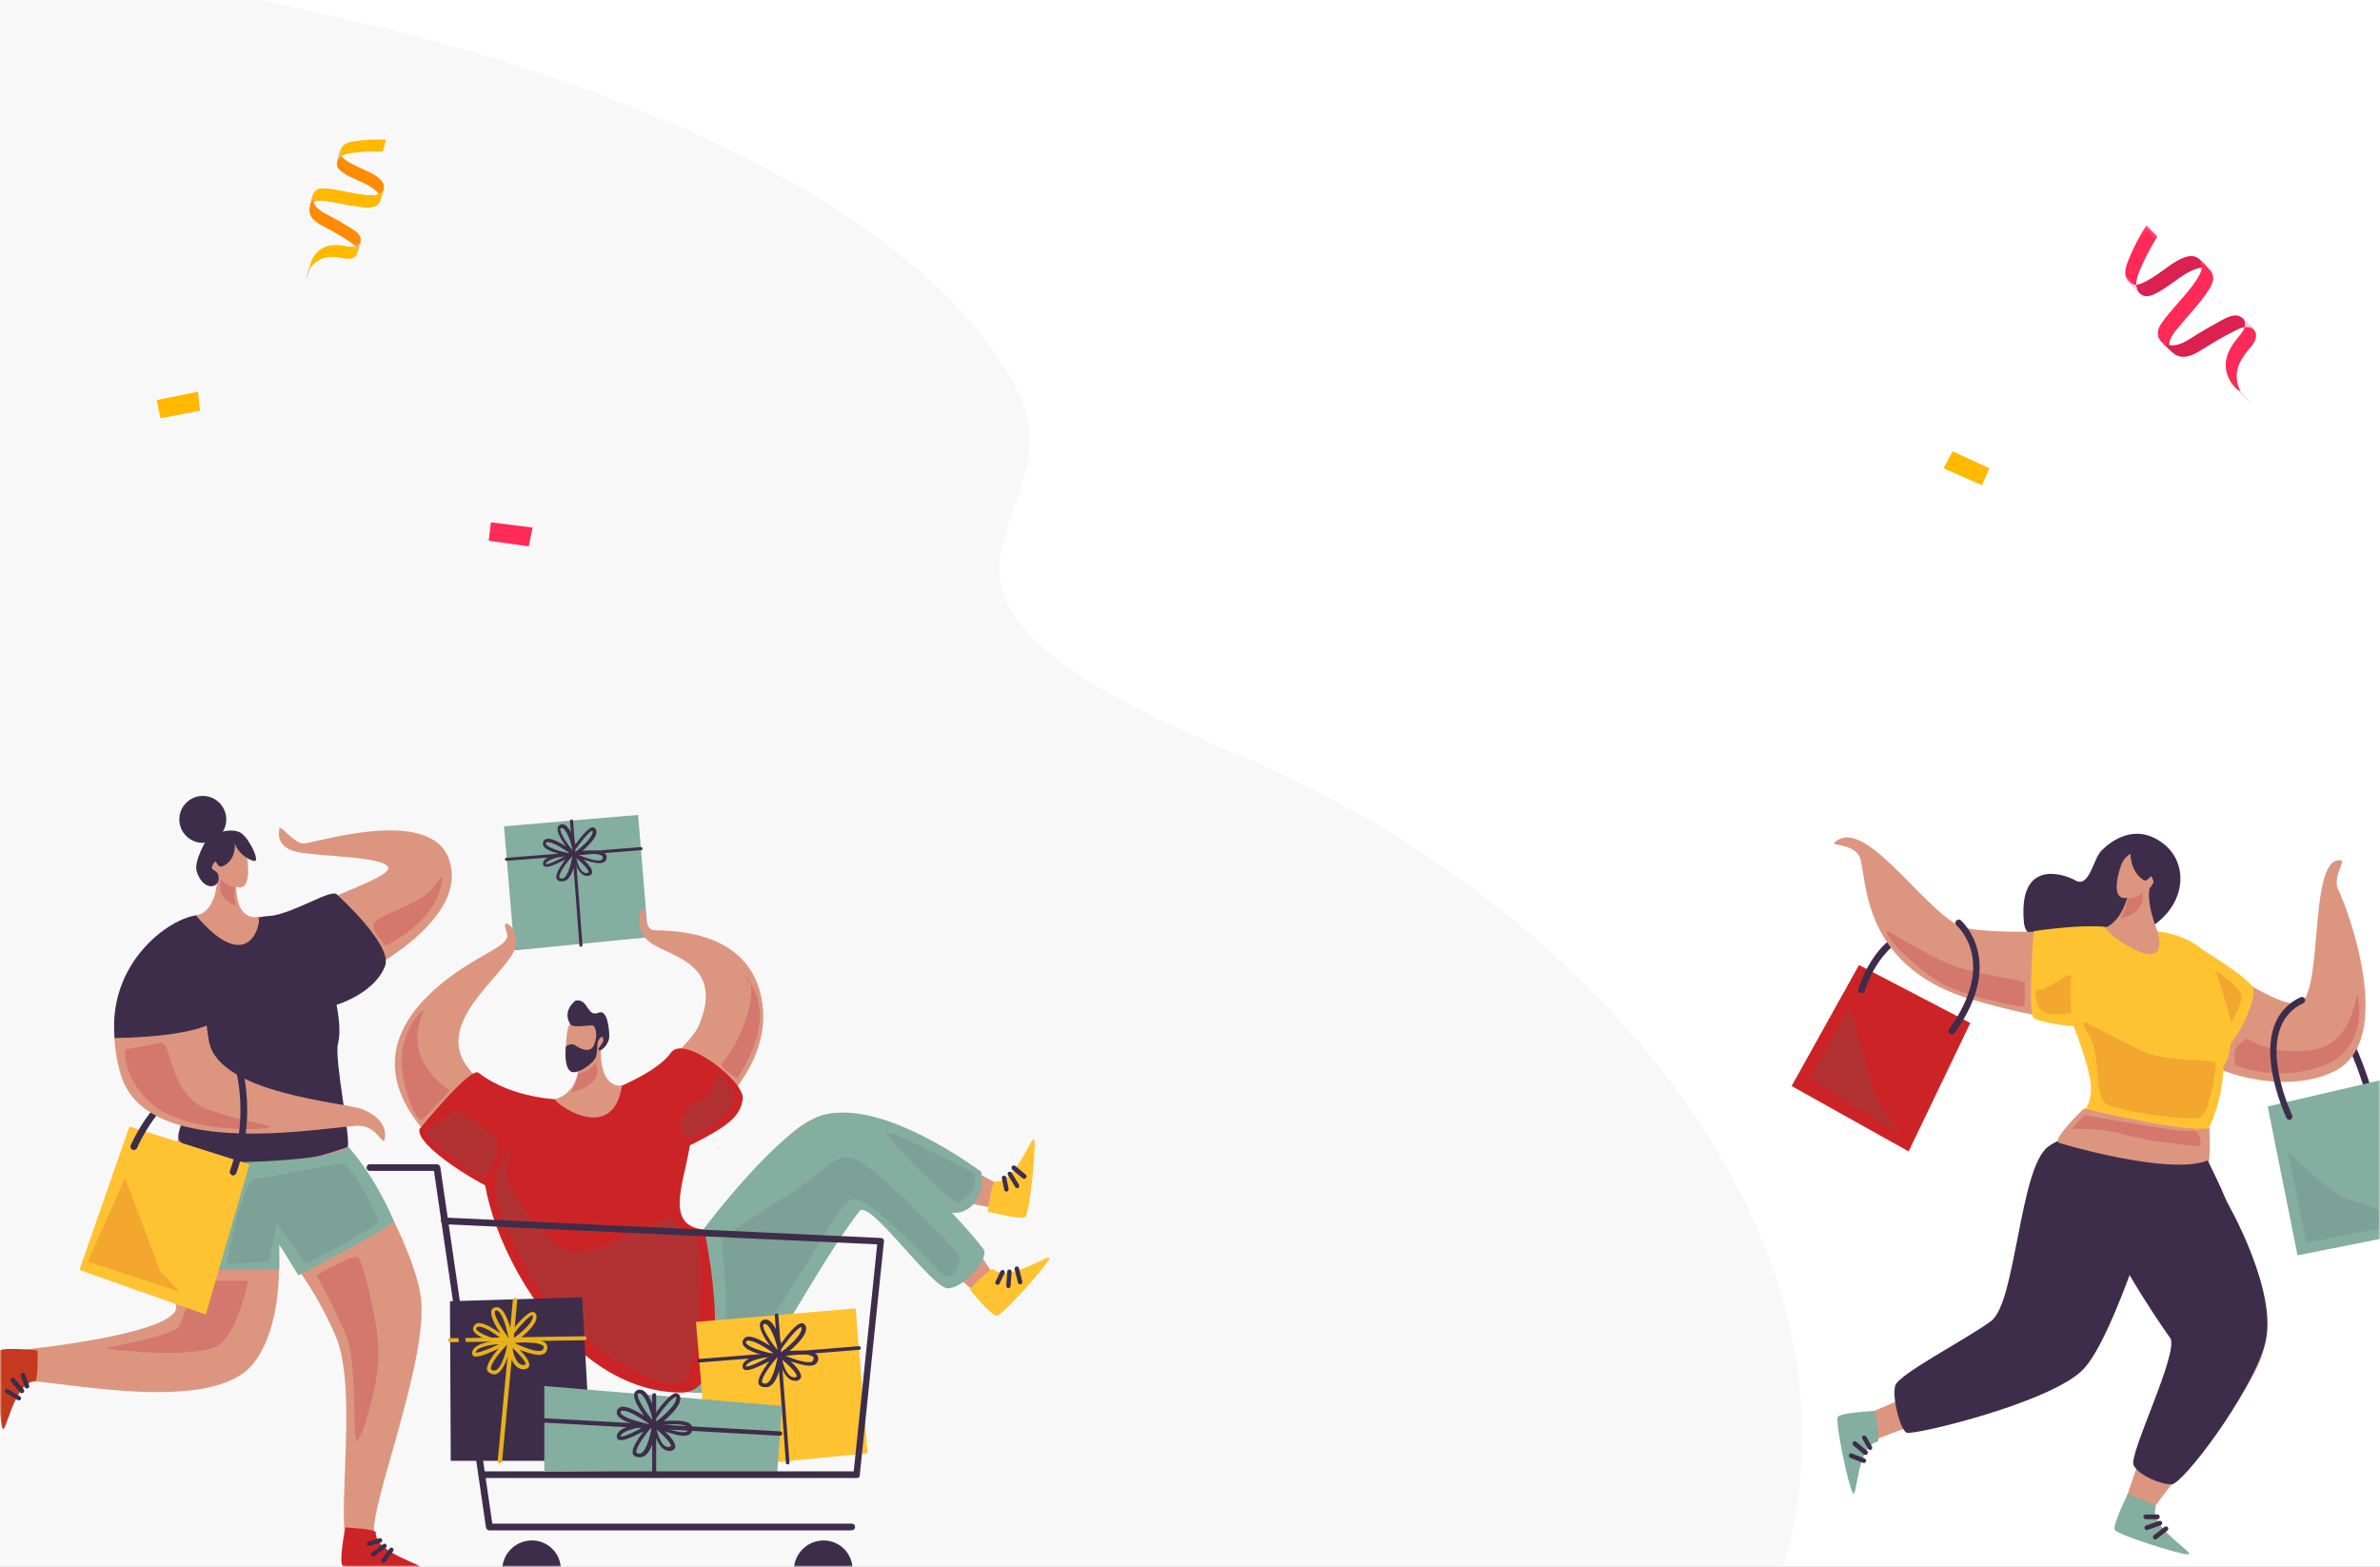 <?xml version="1.0" encoding="UTF-8"?>
<svg width="638px" height="420px" viewBox="0 0 638 420" version="1.1" xmlns="http://www.w3.org/2000/svg" xmlns:xlink="http://www.w3.org/1999/xlink">
    <rect x="0" y="0" width="638" height="420" fill="#808080" stroke="none"/>
    <!-- Generator: Sketch 64 (93537) - https://sketch.com -->
    <title>home_link_activity_bg</title>
    <desc>Created with Sketch.</desc>
    <defs>
        <rect id="path-1" x="0" y="0" width="638" height="420"></rect>
        <path d="M214.436,272.729 C214.436,272.729 329.165,190.457 406.319,208.65 C450.407,218.959 410.327,282.836 521.048,232.705 C604.465,194.702 719.194,192.681 772.049,262.824 C827.911,337.01 719.444,405.333 756.769,408.568 C794.093,411.802 929.112,351.766 926.106,442.73 C923.1,533.895 825.907,594.538 837.43,595.751 C848.702,596.963 912.079,589.888 894.043,642.647 C876.257,695.406 706.919,820.734 675.857,762.922 C653.813,721.685 647.3,712.79 613.984,743.112 C589.685,765.347 490.988,841.554 406.319,820.33 C321.65,798.903 394.295,676.809 346.951,697.63 C299.606,718.45 157.322,759.081 104.968,677.82 C52.613,596.559 208.424,439.091 189.386,433.633 C170.599,428.175 78.164,450.209 108.725,371.172 C124.507,330.137 214.436,272.729 214.436,272.729 Z" id="path-3"></path>
        <polygon id="path-4" points="0.766 0.124 14.899 0.124 14.899 11.787 0.766 11.787"></polygon>
        <polygon id="path-6" points="0.097 0.752 1.097 0.752 1.097 4 0.097 4"></polygon>
    </defs>
    <g id="小資振興_確認風格" stroke="none" stroke-width="1" fill="none" fill-rule="evenodd">
        <g id="home_link_activity_bg">
            <mask id="mask-2" fill="white">
                <use xlink:href="#path-1"></use>
            </mask>
            <use id="Mask" fill="#FFFFFF" xlink:href="#path-1"></use>
            <g id="3011420" mask="url(#mask-2)">
                <g transform="translate(-392, -128)">
                    <g id="Path" opacity="0.2" fill-rule="nonzero" transform="translate(510.156, 515.023) rotate(47) translate(-510.156, -515.023) ">
                        <use fill="#FFDC86" xlink:href="#path-3"></use>
                        <use fill="#DEDEDE" xlink:href="#path-3"></use>
                    </g>
                    <g id="Group" stroke-width="1" fill-rule="evenodd" transform="translate(497, 346)">
                        <g transform="translate(29.659, 0)" fill-rule="nonzero">
                            <polygon id="Path" fill="#84AE9F" points="36.4 0.449 0.449 3.505 3.236 36.759 39.096 33.254"></polygon>
                            <path d="M1.168,12.762 C1.168,12.762 1.168,12.762 1.168,12.762 L37.209,9.886 C37.478,9.886 37.658,9.707 37.568,9.437 C37.568,9.167 37.298,9.077 37.119,9.077 L1.079,11.953 C0.809,11.953 0.629,12.133 0.719,12.403 C0.719,12.583 0.899,12.762 1.168,12.762 Z" id="Path" fill="#3E2D4A"></path>
                            <path d="M14.919,17.975 C14.65,17.795 14.47,17.526 14.47,17.256 C14.29,16.088 15.728,14.021 16.897,12.403 C15.189,13.302 12.942,14.38 11.864,14.38 C11.504,14.38 11.234,14.29 11.055,14.11 C10.965,14.021 10.875,13.751 10.875,13.391 C11.145,11.953 13.302,11.234 15.099,10.875 C13.391,10.426 11.414,9.617 10.965,8.628 C10.785,8.269 10.875,7.819 11.055,7.46 C11.234,7.19 11.594,6.831 12.313,6.831 C13.571,6.831 15.549,7.909 17.076,8.898 C15.818,7.19 14.56,5.033 14.829,3.865 C14.919,3.505 15.189,3.236 15.549,3.056 C15.728,2.966 15.908,2.966 16.088,2.966 C17.885,2.966 19.054,6.471 19.593,8.358 C20.761,6.741 23.008,3.775 24.266,3.775 C24.446,3.775 24.896,3.865 25.165,4.494 C25.704,6.201 23.098,8.718 21.48,10.066 C22.199,9.976 23.008,9.976 23.907,9.976 C26.064,9.976 27.322,10.336 27.772,11.055 C27.951,11.324 28.131,11.864 27.772,12.583 C27.502,13.122 26.873,13.391 25.974,13.391 C24.806,13.391 23.098,12.852 21.75,12.403 C23.008,13.571 24.266,15.099 24.087,15.998 C23.997,16.268 23.817,16.627 23.098,16.807 C23.008,16.807 22.828,16.807 22.739,16.807 L22.739,16.807 C21.031,16.807 19.952,14.74 19.503,13.122 C19.054,15.279 18.065,18.245 16.178,18.245 C15.549,18.335 15.279,18.245 14.919,17.975 Z M15.279,17.166 C15.279,17.256 15.369,17.256 15.369,17.346 C15.549,17.436 15.818,17.526 15.998,17.526 C17.346,17.526 18.335,14.021 18.784,11.504 C17.166,13.212 15.099,16.178 15.279,17.166 Z M22.739,15.998 C22.918,15.998 23.008,15.908 23.098,15.818 C23.278,15.279 21.66,13.571 19.863,12.043 C20.222,13.841 21.121,16.268 22.739,15.998 Z M11.594,13.661 C11.594,13.661 11.594,13.661 11.774,13.661 C12.672,13.661 15.009,12.493 16.807,11.504 C14.74,11.774 11.864,12.493 11.594,13.661 Z M20.402,11.145 C21.75,11.774 24.266,12.672 25.794,12.672 C26.334,12.672 26.693,12.583 26.783,12.313 C27.053,11.864 26.873,11.684 26.873,11.594 C26.783,11.414 26.154,10.875 23.727,10.875 C22.469,10.875 21.121,11.055 20.402,11.145 Z M12.223,7.729 C11.864,7.729 11.774,7.819 11.684,7.909 C11.594,8.089 11.594,8.179 11.684,8.269 C12.043,9.167 15.279,10.156 17.346,10.605 C17.526,10.605 17.706,10.785 17.706,10.965 C17.885,10.875 17.975,10.785 18.065,10.695 C16.447,9.617 13.661,7.729 12.223,7.729 Z M19.593,9.707 C19.503,9.886 19.323,9.886 19.144,9.886 C18.964,9.886 18.874,9.707 18.784,9.527 C18.245,7.19 16.987,3.955 15.908,3.955 C15.818,3.955 15.818,3.955 15.728,3.955 C15.638,3.955 15.549,4.044 15.549,4.134 C15.279,5.213 17.706,8.718 19.413,10.605 C19.413,10.605 19.413,10.605 19.413,10.605 C19.413,10.515 19.503,10.426 19.593,10.336 C21.57,8.898 24.536,6.112 24.177,4.763 C24.177,4.674 24.177,4.674 24.177,4.674 C23.458,4.763 21.211,7.37 19.593,9.707 Z" id="Shape" fill="#3E2D4A"></path>
                            <path d="M21.031,35.771 C21.031,35.771 21.031,35.771 21.031,35.771 C21.301,35.771 21.48,35.591 21.48,35.321 L18.964,2.067 C18.964,1.798 18.784,1.618 18.514,1.708 C18.245,1.708 18.065,1.887 18.155,2.157 L20.671,35.411 C20.582,35.591 20.761,35.771 21.031,35.771 Z" id="Path" fill="#3E2D4A"></path>
                        </g>
                        <path d="M40.444,78.821 C40.444,78.821 29.569,80.079 20.402,68.126 C11.145,56.262 30.198,43.5 32.895,36.669 C34.872,31.726 30.018,27.861 30.378,30.288 C30.827,32.805 32.535,33.434 27.142,36.669 C21.84,39.995 -27.861,63.362 24.896,98.954 C24.896,99.043 41.882,89.426 40.444,78.821 Z" id="Path" fill="#DC9680" fill-rule="nonzero"></path>
                        <path d="M7.46,84.663 C7.46,84.663 21.121,67.856 23.278,69.564 C32.535,76.754 45.567,76.754 45.567,76.754 C45.567,76.754 31.726,101.829 28.491,101.2 C25.255,100.571 6.201,89.247 7.46,84.663 Z" id="Path" fill="#CC2426" fill-rule="nonzero"></path>
                        <path d="M77.653,118.726 C77.653,118.726 103.717,85.652 118.546,86.82 C143.801,88.707 159.44,123.22 162.226,124.478 C165.461,126.006 169.506,123.04 170.315,124.837 C171.123,126.635 166.809,131.578 159.979,130.23 C153.058,128.882 132.567,100.661 120.523,105.694 C114.412,108.3 103.537,164.832 74.417,153.867 C57.341,147.396 67.227,128.882 77.653,118.726 Z" id="Path" fill="#DC9680" fill-rule="nonzero"></path>
                        <path d="M90.775,111.266 C90.775,111.266 100.751,84.753 116.119,80.798 C131.578,76.934 161.237,101.11 163.843,99.313 C166.001,97.785 169.236,97.605 171.034,96.077 C172.561,94.819 170.225,104.705 166.63,105.694 C157.642,108.121 125.826,93.111 120.973,98.414 C116.119,103.717 112.974,132.117 96.347,142.902 C79.72,153.598 83.854,125.107 90.775,111.266 Z" id="Path" fill="#DC9680" fill-rule="nonzero"></path>
                        <path d="M83.674,111.626 C83.674,111.626 103.986,83.405 122.591,87.449 C137.33,90.685 156.833,114.322 158.631,116.838 C160.338,119.355 153.418,127.264 149.104,127.354 C144.79,127.444 128.073,103.177 125.377,106.683 C107.132,130.589 99.672,158.271 79.27,155.126 C68.845,153.508 81.248,114.771 83.674,111.626 Z" id="Path" fill="#84AE9F" fill-rule="nonzero"></path>
                        <path d="M63.183,75.406 C63.183,75.406 79.63,63.183 82.326,56.891 C89.336,40.534 74.956,38.467 69.744,34.962 C63.542,30.827 67.497,23.368 67.856,26.154 C68.216,28.94 68.485,30.738 69.833,31.277 C71.092,31.816 96.527,29.389 99.403,51.229 C102.099,71.99 77.653,87.449 77.653,87.449 C77.653,87.449 62.554,77.563 63.183,75.406 Z" id="Path" fill="#DC9680" fill-rule="nonzero"></path>
                        <path d="M60.936,73.339 C60.936,73.339 71.451,69.114 74.866,64.171 C78.282,59.228 94.729,71.901 94.1,76.574 C93.471,81.338 90.235,83.944 79.001,89.516 C67.766,95.178 60.936,73.339 60.936,73.339 Z" id="Path" fill="#CC2426" fill-rule="nonzero"></path>
                        <path d="M92.662,71.092 C92.662,71.092 87.719,68.126 88.528,67.047 C95.538,58.779 98.234,45.477 95.089,43.859 C92.213,42.421 106.233,50.151 92.662,71.092 Z" id="Path" fill="#CC5A5D" fill-rule="nonzero" opacity="0.5"></path>
                        <path d="M27.412,83.854 C27.412,83.854 68.395,65.699 77.653,76.125 C86.91,86.55 67.946,110.008 83.764,111.626 C83.764,111.626 93.381,155.305 77.653,155.305 C39.905,155.215 15.638,94.28 27.412,83.854 Z" id="Path" fill="#CC2426" fill-rule="nonzero"></path>
                        <path d="M61.745,72.979 C61.745,72.979 55.094,74.597 56.172,60.846 C56.532,56.172 51.049,56.712 49.881,57.97 C48.803,59.318 53.836,73.428 43.859,76.664 C42.781,77.113 59.228,89.516 61.745,72.979 Z" id="Path" fill="#DC9680" fill-rule="nonzero"></path>
                        <path d="M47.095,58.329 C47.095,58.329 45.297,68.306 49.701,66.868 C61.745,63.093 55.453,53.836 53.386,53.476 C51.319,53.206 47.724,54.824 47.095,58.329 Z" id="Path" fill="#DC9680" fill-rule="nonzero"></path>
                        <path d="M54.734,67.047 C54.734,67.047 52.577,69.384 50.061,69.833 C50.061,69.833 49.342,72.889 48.173,74.687 C47.814,75.046 57.251,73.069 54.734,67.047 Z" id="Path" fill="#CC5A5D" fill-rule="nonzero" opacity="0.5"></path>
                        <g transform="translate(154.586, 118.636)" fill-rule="nonzero" id="Path">
                            <path d="M0.36,8.988 C0.36,8.988 6.022,2.966 6.741,3.595 C10.875,7.55 22.828,-1.528 21.66,0.899 C20.492,3.325 9.077,15.908 7.639,16.088 C6.201,16.268 0.36,8.988 0.36,8.988 Z" fill="#FFC332"></path>
                            <path d="M8.089,7.729 C8.179,7.639 8.358,7.55 8.358,7.46 L9.707,4.674 C9.886,4.404 9.707,4.044 9.437,3.865 C9.167,3.685 8.808,3.865 8.628,4.134 L7.28,6.92 C7.1,7.19 7.28,7.55 7.55,7.729 C7.819,7.819 7.999,7.729 8.089,7.729 Z" fill="#3E2D4A"></path>
                            <path d="M10.965,8.628 C11.145,8.538 11.324,8.358 11.324,8.089 L11.594,4.314 C11.594,3.955 11.414,3.685 11.055,3.685 C10.695,3.685 10.426,3.865 10.426,4.224 L10.156,7.999 C10.156,8.358 10.336,8.628 10.695,8.628 C10.785,8.718 10.875,8.718 10.965,8.628 Z" fill="#3E2D4A"></path>
                            <path d="M14.11,7.639 C14.38,7.55 14.47,7.19 14.47,6.92 L13.571,3.325 C13.481,2.966 13.122,2.786 12.852,2.876 C12.493,2.966 12.313,3.325 12.403,3.595 L13.302,7.19 C13.391,7.55 13.751,7.729 14.021,7.639 C14.021,7.639 14.11,7.639 14.11,7.639 Z" fill="#3E2D4A"></path>
                        </g>
                        <g transform="translate(159.08, 87.179)" fill-rule="nonzero" id="Path">
                            <path d="M0.719,19.593 C0.719,19.593 1.798,11.414 2.696,11.504 C8.358,12.223 12.762,-2.067 13.212,0.539 C13.661,3.146 11.864,20.132 10.785,21.031 C9.707,21.93 0.719,19.593 0.719,19.593 Z" fill="#FFC332"></path>
                            <path d="M6.201,13.931 C6.291,13.841 6.291,13.661 6.291,13.481 L5.662,10.426 C5.572,10.066 5.303,9.886 4.943,9.976 C4.584,10.066 4.404,10.336 4.494,10.695 L5.123,13.751 C5.213,14.11 5.482,14.29 5.842,14.2 C6.022,14.2 6.201,14.11 6.201,13.931 Z" fill="#3E2D4A"></path>
                            <path d="M9.077,13.032 C9.167,12.852 9.167,12.583 9.077,12.403 L7.1,9.167 C6.92,8.898 6.561,8.808 6.291,8.988 C6.022,9.167 5.932,9.527 6.112,9.796 L8.089,13.032 C8.269,13.302 8.628,13.391 8.898,13.212 C8.988,13.212 9.077,13.122 9.077,13.032 Z" fill="#3E2D4A"></path>
                            <path d="M11.055,10.426 C11.234,10.156 11.145,9.886 10.875,9.707 L8.089,7.37 C7.819,7.19 7.46,7.19 7.19,7.46 C7.01,7.729 7.01,8.089 7.28,8.358 L10.066,10.695 C10.336,10.875 10.695,10.875 10.965,10.605 C10.965,10.426 11.055,10.426 11.055,10.426 Z" fill="#3E2D4A"></path>
                        </g>
                        <path d="M158.002,96.077 C158.002,96.077 159.709,103.627 153.508,106.593 C147.306,109.648 126.455,98.504 124.118,99.582 C121.782,100.751 96.257,120.973 96.257,120.973 L83.584,111.536 C83.584,111.536 104.346,83.674 116.03,80.798 C131.488,77.024 154.317,93.471 158.002,96.077 Z" id="Path" fill="#84AE9F" fill-rule="nonzero"></path>
                        <path d="M49.252,50.241 C49.252,50.241 45.657,52.847 47.814,56.442 C48.713,57.97 53.656,56.352 54.195,57.071 C54.734,57.79 55.274,59.677 54.195,62.194 C53.117,64.711 49.881,62.733 49.162,62.194 C48.443,61.655 46.646,62.104 46.646,62.823 C46.646,63.542 46.196,67.407 47.724,69.025 C49.252,70.642 54.195,67.047 54.734,65.34 C55.274,63.722 54.914,61.745 55.453,60.846 C55.993,59.947 56.352,59.767 56.622,60.217 C57.161,61.565 55.184,62.733 55.453,63.452 C55.813,64.171 58.329,62.104 58.329,59.767 C58.329,57.431 57.7,52.487 55.453,53.476 C52.308,54.824 52.757,49.522 49.252,50.241 Z" id="Path" fill="#3E2D4A" fill-rule="nonzero"></path>
                        <path d="M15.549,74.327 C15.549,74.327 10.066,80.439 8.269,82.057 C6.651,83.584 2.427,72.53 2.606,65.609 C2.786,58.689 7.729,52.757 8.538,52.757 C9.347,52.757 0.989,64.081 15.549,74.327 Z" id="Path" fill="#CC5A5D" fill-rule="nonzero" opacity="0.5"></path>
                        <path d="M9.077,85.382 C9.077,85.382 16.807,79.81 17.616,79.63 C18.425,79.45 26.963,86.55 28.311,87.359 C29.569,88.168 26.064,97.785 24.716,97.695 C23.458,97.605 9.886,88.707 9.077,85.382 Z" id="Path" fill="#B23234" fill-rule="nonzero"></path>
                        <path d="M31.367,99.043 C31.367,99.043 39.006,113.603 46.646,116.928 C54.285,120.344 74.147,106.772 75.136,108.48 C76.125,110.188 78.731,113.333 81.338,113.423 C84.034,113.513 83.135,151.8 77.563,152.699 C66.059,154.496 41.972,135.083 35.411,121.063 C28.85,107.042 27.682,104.705 27.682,100.661 C27.682,96.616 31.277,88.348 31.546,89.696 C31.906,90.954 29.839,94.37 31.367,99.043 Z" id="Path" fill="#B23234" fill-rule="nonzero"></path>
                        <path d="M77.653,82.057 C77.653,82.057 79.181,78.282 82.865,76.844 C86.55,75.406 87.359,68.485 87.809,69.654 C88.258,70.822 92.392,74.058 91.853,76.844 C90.864,81.427 79.45,88.707 78.641,86.82 C78.551,86.55 76.484,82.686 77.653,82.057 Z" id="Path" fill="#B23234" fill-rule="nonzero"></path>
                        <path d="M88.438,114.052 C88.438,114.052 97.875,107.491 107.581,101.47 C117.288,95.448 119.175,90.055 125.017,93.111 C130.859,96.167 151.89,117.018 152.16,119.175 C152.429,121.422 150.182,125.467 148.025,123.939 C145.868,122.411 128.612,102.728 123.579,103.447 C118.456,104.166 100.841,144.52 86.55,151.441 C86.55,151.441 89.876,136.791 89.606,129.87 C89.336,122.95 88.438,114.052 88.438,114.052 Z" id="Path" fill="#3E2D4A" fill-rule="nonzero" opacity="0.1"></path>
                        <path d="M156.114,96.527 C156.114,96.527 135.173,85.472 133.016,85.652 C130.859,85.831 150.991,105.514 151.89,104.525 C152.879,103.537 157.642,101.47 156.114,96.527 Z" id="Path" fill="#3E2D4A" fill-rule="nonzero" opacity="0.1"></path>
                    </g>
                    <g id="Group-5" stroke-width="1" fill-rule="evenodd" transform="translate(490, 440)">
                        <g id="Group" transform="translate(88.567, 38.415)" fill-rule="nonzero">
                            <polygon id="Path" fill="#FFC332" points="42.79 0.32 0 3.948 3.308 43.323 45.991 39.161"></polygon>
                            <path d="M0.96,14.832 C0.96,14.832 0.96,14.832 0.96,14.832 L43.75,11.418 C44.07,11.418 44.283,11.204 44.177,10.884 C44.177,10.564 43.857,10.457 43.643,10.457 L0.854,13.872 C0.534,13.872 0.32,14.085 0.427,14.405 C0.427,14.619 0.64,14.832 0.96,14.832 Z" id="Path" fill="#3E2D4A"></path>
                            <path d="M17.287,21.128 C16.966,20.915 16.753,20.594 16.753,20.274 C16.54,18.887 18.247,16.433 19.634,14.512 C17.607,15.579 14.939,16.86 13.658,16.86 C13.232,16.86 12.912,16.753 12.698,16.54 C12.591,16.433 12.485,16.113 12.485,15.686 C12.805,13.979 15.366,13.125 17.5,12.698 C15.473,12.165 13.125,11.204 12.591,10.03 C12.378,9.604 12.485,9.07 12.698,8.643 C12.912,8.323 13.338,7.896 14.192,7.896 C15.686,7.896 18.033,9.177 19.848,10.351 C18.354,8.323 16.86,5.762 17.18,4.375 C17.287,3.948 17.607,3.628 18.033,3.415 C18.247,3.308 18.46,3.308 18.674,3.308 C20.808,3.308 22.195,7.469 22.835,9.71 C24.222,7.79 26.89,4.268 28.384,4.268 C28.597,4.268 29.131,4.375 29.451,5.122 C30.091,7.149 26.997,10.137 25.076,11.738 C25.93,11.631 26.89,11.631 27.957,11.631 C30.518,11.631 32.012,12.058 32.546,12.912 C32.759,13.232 32.972,13.872 32.546,14.726 C32.226,15.366 31.479,15.686 30.412,15.686 C29.024,15.686 26.997,15.046 25.396,14.512 C26.89,15.899 28.384,17.713 28.171,18.78 C28.064,19.101 27.851,19.527 26.997,19.741 C26.89,19.741 26.677,19.741 26.57,19.741 L26.57,19.741 C24.543,19.741 23.262,17.287 22.729,15.366 C22.195,17.927 21.021,21.448 18.78,21.448 C18.033,21.448 17.607,21.341 17.287,21.128 Z M17.713,20.061 C17.713,20.168 17.82,20.168 17.82,20.274 C18.033,20.381 18.354,20.488 18.567,20.488 C20.168,20.488 21.341,16.326 21.875,13.338 C19.954,15.473 17.5,18.887 17.713,20.061 Z M26.57,18.78 C26.783,18.78 26.89,18.674 26.997,18.567 C27.21,17.927 25.29,15.899 23.155,14.085 C23.582,16.219 24.649,18.994 26.57,18.78 Z M13.338,15.899 C13.338,15.899 13.338,15.899 13.552,15.899 C14.619,15.899 17.393,14.512 19.527,13.338 C17.073,13.658 13.658,14.512 13.338,15.899 Z M23.796,12.912 C25.396,13.658 28.384,14.726 30.198,14.726 C30.838,14.726 31.265,14.619 31.372,14.299 C31.692,13.765 31.479,13.552 31.479,13.445 C31.372,13.232 30.625,12.591 27.744,12.591 C26.25,12.698 24.543,12.805 23.796,12.912 Z M14.085,8.963 C13.658,8.963 13.552,9.07 13.445,9.177 C13.338,9.39 13.338,9.497 13.445,9.604 C13.872,10.671 17.713,11.844 20.168,12.378 C20.381,12.378 20.594,12.591 20.594,12.805 C20.808,12.698 20.915,12.591 21.021,12.485 C19.101,11.098 15.793,8.963 14.085,8.963 Z M22.835,11.311 C22.729,11.524 22.515,11.524 22.302,11.524 C22.088,11.524 21.982,11.311 21.875,11.098 C21.235,8.323 19.741,4.482 18.46,4.482 C18.354,4.482 18.354,4.482 18.247,4.482 C18.14,4.482 18.033,4.588 18.033,4.695 C17.713,5.976 20.594,10.137 22.622,12.378 C22.622,12.378 22.622,12.378 22.622,12.378 C22.622,12.271 22.729,12.165 22.835,12.058 C25.183,10.351 28.704,7.043 28.277,5.442 C28.277,5.335 28.277,5.335 28.277,5.335 C27.424,5.335 24.756,8.43 22.835,11.311 Z" id="Shape" fill="#3E2D4A"></path>
                            <path d="M24.543,42.149 C24.543,42.149 24.543,42.149 24.543,42.149 C24.863,42.149 25.076,41.936 25.076,41.616 L22.088,2.134 C22.088,1.814 21.875,1.601 21.555,1.707 C21.235,1.707 21.021,1.921 21.128,2.241 L24.116,41.722 C24.009,41.936 24.222,42.149 24.543,42.149 Z" id="Path" fill="#3E2D4A"></path>
                        </g>
                        <g id="Group" transform="translate(21.341, 35.213)" fill-rule="nonzero">
                            <polygon id="Path" fill="#3E2D4A" points="1.28 1.601 36.707 0.534 39.161 44.39 1.494 44.39"></polygon>
                            <path d="M11.738,20.701 C11.418,20.488 11.204,20.168 11.204,19.848 C11.098,18.46 12.805,16.006 14.299,14.299 C12.271,15.259 9.497,16.54 8.216,16.433 C7.79,16.433 7.469,16.326 7.363,16.006 C7.256,15.899 7.149,15.579 7.256,15.152 C7.683,13.445 10.244,12.698 12.378,12.378 C10.457,11.738 8.11,10.671 7.576,9.497 C7.363,9.07 7.469,8.537 7.79,8.11 C8.003,7.79 8.43,7.363 9.284,7.469 C10.777,7.576 13.018,8.963 14.832,10.244 C13.445,8.216 12.058,5.549 12.378,4.162 C12.485,3.735 12.805,3.415 13.232,3.308 C13.445,3.201 13.658,3.201 13.872,3.201 C15.899,3.308 17.18,7.576 17.713,9.71 C19.207,7.79 21.982,4.482 23.476,4.482 C23.689,4.482 24.222,4.588 24.436,5.335 C24.969,7.363 21.768,10.244 19.848,11.738 C20.701,11.738 21.662,11.631 22.729,11.738 C25.29,11.844 26.783,12.378 27.21,13.232 C27.424,13.552 27.53,14.192 27.104,15.046 C26.783,15.686 26.037,16.006 24.969,16.006 C23.582,15.899 21.555,15.259 19.954,14.619 C21.448,16.113 22.835,17.927 22.515,18.994 C22.408,19.314 22.088,19.741 21.235,19.848 C21.128,19.848 20.915,19.848 20.808,19.848 L20.808,19.848 C18.78,19.741 17.607,17.287 17.073,15.259 C16.433,17.82 15.046,21.341 12.912,21.235 C12.591,21.128 12.165,21.021 11.738,20.701 Z M12.271,19.741 C12.271,19.848 12.378,19.848 12.378,19.954 C12.591,20.168 12.912,20.168 13.125,20.168 C14.726,20.274 16.113,16.113 16.646,13.232 C14.726,15.152 12.058,18.46 12.271,19.741 Z M21.128,18.674 C21.341,18.674 21.555,18.567 21.555,18.567 C21.768,17.927 19.954,15.899 17.927,13.979 C18.354,16.006 19.207,18.887 21.128,18.674 Z M8.11,15.366 C8.11,15.366 8.11,15.366 8.323,15.366 C9.39,15.366 12.271,14.192 14.405,13.125 C11.844,13.232 8.43,13.979 8.11,15.366 Z M18.567,12.805 C20.168,13.552 23.049,14.832 24.969,14.939 C25.61,14.939 26.037,14.832 26.25,14.512 C26.57,13.979 26.357,13.765 26.357,13.658 C26.25,13.445 25.503,12.805 22.622,12.698 C21.021,12.591 19.421,12.698 18.567,12.805 Z M9.07,8.43 C8.643,8.43 8.537,8.537 8.43,8.643 C8.323,8.857 8.323,8.963 8.323,9.07 C8.75,10.137 12.485,11.524 14.939,12.058 C15.152,12.058 15.259,12.271 15.366,12.485 C15.579,12.378 15.686,12.271 15.899,12.271 C13.979,10.777 10.777,8.43 9.07,8.43 Z M17.82,11.098 C17.713,11.311 17.5,11.311 17.287,11.311 C17.073,11.311 16.966,11.098 16.86,10.884 C16.326,8.11 15.046,4.162 13.765,4.055 C13.658,4.055 13.658,4.055 13.552,4.055 C13.445,4.055 13.338,4.162 13.338,4.268 C12.912,5.549 15.686,9.817 17.607,12.165 C17.607,12.165 17.607,12.165 17.607,12.165 C17.607,12.058 17.713,11.951 17.82,11.844 C20.274,10.244 23.902,7.043 23.476,5.442 C23.476,5.335 23.476,5.335 23.476,5.335 C22.515,5.442 19.848,8.323 17.82,11.098 Z" id="Shape" fill="#E6B11B"></path>
                            <path d="M14.619,45.03 C14.619,45.03 14.619,45.03 14.619,45.03 C14.299,45.03 13.979,44.71 14.085,44.39 L18.14,1.28 C18.14,0.96 18.46,0.747 18.78,0.747 C19.101,0.747 19.314,1.067 19.314,1.387 L15.259,44.497 C15.152,44.817 14.939,45.03 14.619,45.03 Z" id="Path" fill="#E6B11B"></path>
                            <path d="M1.28,12.591 C0.96,12.591 0.747,12.378 0.747,12.058 C0.747,11.738 0.96,11.524 1.28,11.524 L37.347,10.991 C37.347,10.991 37.347,10.991 37.347,10.991 C37.668,10.991 37.881,11.204 37.881,11.524 C37.881,11.844 37.668,12.058 37.347,12.058 L1.28,12.591 C1.28,12.591 1.28,12.591 1.28,12.591 Z" id="Path" fill="#E6B11B"></path>
                        </g>
                        <g id="Group" transform="translate(46.951, 58.689)" fill-rule="nonzero">
                            <polygon id="Path" fill="#84AE9F" points="0.96 0.854 64.664 6.189 63.384 24.436 0.96 23.582"></polygon>
                            <path d="M25.183,19.634 C24.863,19.421 24.649,19.101 24.649,18.78 C24.436,17.393 26.143,14.939 27.53,13.018 C25.503,14.085 22.835,15.366 21.555,15.366 C21.128,15.366 20.808,15.259 20.594,15.046 C20.488,14.939 20.381,14.619 20.381,14.192 C20.701,12.485 23.262,11.631 25.396,11.204 C23.369,10.671 21.021,9.71 20.488,8.537 C20.274,8.11 20.381,7.576 20.594,7.149 C20.808,6.829 21.235,6.402 22.088,6.402 C23.582,6.402 25.93,7.683 27.744,8.857 C26.25,6.829 24.756,4.268 25.076,2.881 C25.183,2.454 25.503,2.134 25.93,1.921 C26.143,1.814 26.357,1.814 26.57,1.814 C28.704,1.814 30.091,5.976 30.732,8.216 C32.119,6.296 34.786,2.774 36.28,2.774 C36.494,2.774 37.027,2.881 37.347,3.628 C37.988,5.655 34.893,8.643 32.972,10.244 C33.826,10.137 34.786,10.137 35.854,10.137 C38.415,10.137 39.908,10.564 40.442,11.418 C40.655,11.738 40.869,12.378 40.442,13.232 C40.122,13.872 39.375,14.192 38.308,14.192 C36.921,14.192 34.893,13.552 33.293,13.018 C34.786,14.405 36.28,16.219 36.067,17.287 C35.96,17.607 35.747,18.033 34.893,18.247 C34.786,18.247 34.573,18.247 34.466,18.247 L34.466,18.247 C32.439,18.247 31.158,15.793 30.625,13.872 C30.091,16.433 28.918,19.954 26.677,19.954 C26.037,19.954 25.61,19.848 25.183,19.634 Z M25.61,18.567 C25.61,18.674 25.716,18.674 25.716,18.78 C25.93,18.887 26.25,18.994 26.463,18.994 C28.064,18.994 29.238,14.832 29.771,11.844 C27.957,13.872 25.503,17.393 25.61,18.567 Z M34.466,17.18 C34.68,17.18 34.786,17.073 34.893,16.966 C35.107,16.326 33.186,14.299 31.052,12.485 C31.585,14.619 32.652,17.5 34.466,17.18 Z M21.341,14.405 C21.341,14.405 21.341,14.405 21.555,14.405 C22.622,14.405 25.396,13.018 27.53,11.844 C24.969,12.165 21.662,13.018 21.341,14.405 Z M31.799,11.418 C33.399,12.165 36.387,13.232 38.201,13.232 C38.841,13.232 39.268,13.125 39.375,12.805 C39.695,12.271 39.482,12.058 39.482,11.951 C39.375,11.738 38.628,11.098 35.747,11.098 C34.146,11.204 32.546,11.311 31.799,11.418 Z M22.088,7.469 C21.662,7.469 21.555,7.576 21.448,7.683 C21.341,7.896 21.341,8.003 21.448,8.11 C21.875,9.177 25.716,10.351 28.171,10.884 C28.384,10.884 28.597,11.098 28.597,11.311 C28.811,11.204 28.918,11.098 29.024,10.991 C27.104,9.604 23.689,7.469 22.088,7.469 Z M30.838,9.71 C30.732,9.924 30.518,9.924 30.305,9.924 C30.091,9.924 29.985,9.71 29.878,9.497 C29.238,6.723 27.744,2.881 26.463,2.881 C26.357,2.881 26.357,2.881 26.25,2.881 C26.143,2.881 26.037,2.988 26.037,3.095 C25.716,4.375 28.597,8.537 30.625,10.777 C30.625,10.777 30.625,10.777 30.625,10.777 C30.625,10.671 30.732,10.564 30.838,10.457 C33.186,8.75 36.707,5.442 36.28,3.841 C36.28,3.735 36.28,3.735 36.28,3.735 C35.32,3.841 32.759,6.936 30.838,9.71 Z" id="Shape" fill="#3E2D4A"></path>
                            <path d="M64.131,14.192 C64.131,14.192 64.131,14.192 64.131,14.192 L0.96,10.671 C0.64,10.671 0.427,10.351 0.427,10.03 C0.427,9.71 0.747,9.497 1.067,9.497 L64.238,13.018 C64.558,13.018 64.771,13.338 64.771,13.658 C64.664,13.979 64.451,14.192 64.131,14.192 Z" id="Path" fill="#3E2D4A"></path>
                            <path d="M30.412,24.543 C30.091,24.543 29.878,24.329 29.878,24.009 L29.878,3.308 C29.878,2.988 30.091,2.774 30.412,2.774 C30.732,2.774 30.945,2.988 30.945,3.308 L30.945,24.009 C31.052,24.329 30.732,24.543 30.412,24.543 Z" id="Path" fill="#3E2D4A"></path>
                        </g>
                        <g id="Group" fill="#3E2D4A" fill-rule="nonzero">
                            <path d="M130.23,98.234 L33.164,98.234 C32.715,98.234 32.355,97.875 32.265,97.425 L18.335,1.887 L1.168,1.887 C0.629,1.887 0.27,1.528 0.27,0.989 C0.27,0.449 0.629,0.09 1.168,0.09 L19.144,0.09 C19.593,0.09 19.952,0.449 20.042,0.899 L33.973,96.437 L130.32,96.437 C130.859,96.437 131.219,96.796 131.219,97.335 C131.219,97.875 130.769,98.234 130.23,98.234 Z" id="Path"></path>
                            <path d="M131.668,84.214 L31.816,84.214 C31.277,84.214 30.917,83.854 30.917,83.315 C30.917,82.776 31.277,82.416 31.816,82.416 L130.859,82.416 L137.15,21.57 L21.121,16.178 C20.582,16.178 20.222,15.728 20.222,15.279 C20.222,14.74 20.671,14.38 21.121,14.38 L138.139,19.863 C138.409,19.863 138.588,19.952 138.768,20.132 C138.948,20.312 139.038,20.582 138.948,20.851 L132.477,83.405 C132.567,83.944 132.117,84.214 131.668,84.214 Z" id="Path"></path>
                            <ellipse id="Oval" transform="translate(44.487, 108.802) rotate(-45) translate(-44.487, -108.802) " cx="44.487" cy="108.802" rx="7.909" ry="7.819"></ellipse>
                            <ellipse id="Oval" transform="translate(122.681, 108.81) rotate(-45) translate(-122.681, -108.81) " cx="122.681" cy="108.81" rx="7.909" ry="7.819"></ellipse>
                        </g>
                    </g>
                    <g id="Group" stroke-width="1" fill-rule="evenodd" transform="translate(872, 351)">
                        <path d="M62.554,24.356 C60.936,7.46 72.709,10.965 76.394,13.032 C80.079,15.099 81.158,7.19 83.315,5.033 C85.472,2.876 92.033,-2.696 99.672,2.966 C107.402,8.538 106.233,21.57 93.381,27.232 C80.529,32.895 82.236,31.367 79.36,31.277 C73.608,30.827 63.183,30.648 62.554,24.356 Z" id="Path" fill="#3E2D4A" fill-rule="nonzero"></path>
                        <polygon id="Path" fill="#CC2426" fill-rule="nonzero" points="18.335 35.681 48.173 51.229 31.636 85.652 0.27 68.126"></polygon>
                        <path d="M19.054,43.23 C18.964,43.23 18.874,43.23 18.784,43.23 C18.335,43.14 18.065,42.601 18.155,42.152 C18.335,41.612 22.289,27.951 33.254,25.794 C33.703,25.704 34.243,25.974 34.333,26.513 C34.422,26.963 34.153,27.502 33.614,27.592 C23.727,29.479 19.952,42.511 19.863,42.601 C19.863,42.961 19.503,43.23 19.054,43.23 Z" id="Path" fill="#3E2D4A" fill-rule="nonzero"></path>
                        <path d="M155.305,71.451 C154.946,71.451 154.586,71.182 154.407,70.822 C147.666,48.353 141.554,47.005 141.554,47.005 C141.105,46.915 140.745,46.466 140.745,46.016 C140.745,45.567 141.285,45.207 141.734,45.207 C142.453,45.297 149.014,46.735 156.114,70.283 C156.294,70.732 156.024,71.271 155.485,71.361 C155.485,71.451 155.395,71.451 155.305,71.451 Z" id="Path" fill="#3E2D4A" fill-rule="nonzero"></path>
                        <path d="M78.372,26.513 C78.372,26.513 55.274,27.502 47.005,25.794 C37.838,23.907 21.39,-2.786 12.852,2.067 C9.077,4.224 15.638,2.517 18.245,6.201 C20.851,9.886 17.076,35.95 49.162,45.118 C70.193,51.139 74.327,49.791 74.327,49.791 L78.372,26.513 Z" id="Path" fill="#DC9680" fill-rule="nonzero"></path>
                        <path d="M110.278,32.535 C110.278,32.535 128.702,46.376 135.802,46.106 C142.902,45.837 138.858,9.617 146.318,7.729 C150.362,6.651 144.7,11.324 146.947,15.818 C149.194,20.312 162.585,55.813 145.778,64.171 C128.972,72.53 100.391,60.846 101.649,50.42 C102.908,39.995 105.784,31.097 110.278,32.535 Z" id="Path" fill="#DC9680" fill-rule="nonzero"></path>
                        <path d="M97.335,26.603 C97.335,26.603 106.772,26.873 112.165,33.344 C117.468,39.905 119.714,55.274 116.838,61.475 C113.962,67.676 93.291,69.744 86.46,63.273 C79.72,56.891 69.474,27.412 97.335,26.603 Z" id="Path" fill="#FFC332" fill-rule="nonzero"></path>
                        <path d="M71.721,29.03 C71.721,29.03 80.259,20.492 97.246,29.659 C114.232,38.826 125.646,64.621 104.795,91.673 C104.795,91.673 81.068,81.068 78.012,79.45 C72.26,76.394 82.955,77.293 79.989,64.8 C77.203,52.308 66.508,33.074 71.721,29.03 Z" id="Path" fill="#FFC332" fill-rule="nonzero"></path>
                        <polygon id="Path" fill="#84AE9F" fill-rule="nonzero" points="127.893 73.608 160.698 65.969 171.123 106.503 135.892 113.513"></polygon>
                        <path d="M98.504,27.053 C98.504,27.053 94.549,17.795 96.706,13.661 C98.863,9.527 93.74,7.909 92.482,8.988 C91.224,10.066 91.404,22.469 84.393,25.704 C83.315,26.244 101.739,40.444 98.504,27.053 Z" id="Path" fill="#DC9680" fill-rule="nonzero"></path>
                        <path d="M88.617,8.898 C88.617,8.898 85.202,18.155 89.876,17.706 C101.47,16.717 97.695,5.752 95.628,5.123 C93.561,4.494 89.786,5.572 88.617,8.898 Z" id="Path" fill="#DC9680" fill-rule="nonzero"></path>
                        <path d="M91.134,5.213 C91.134,5.213 90.685,10.066 94.37,12.762 C95.987,13.931 96.347,10.875 96.976,12.403 C97.965,14.829 96.796,14.38 96.527,15.549 C95.628,19.413 98.684,20.582 101.2,15.369 C101.739,14.29 101.829,12.583 100.661,8.358 C99.492,4.134 93.471,2.067 90.954,3.415 C88.438,4.763 85.831,11.684 86.46,10.156 C88.528,5.213 89.786,6.381 91.134,5.213 Z" id="Path" fill="#3E2D4A" fill-rule="nonzero"></path>
                        <path d="M94.37,16.268 C94.37,16.268 92.842,17.885 90.415,17.885 C90.415,17.885 89.606,21.57 88.528,22.918 C88.168,23.458 94.999,22.199 94.37,16.268 Z" id="Path" fill="#CC5A5D" fill-rule="nonzero" opacity="0.5"></path>
                        <path d="M110.457,85.472 C110.457,85.472 129.601,122.231 127.084,137.6 C124.568,152.969 92.213,182.538 95.628,186.492 C99.043,190.447 101.56,192.963 99.043,190.447 C96.527,187.93 86.281,189.997 88.078,184.245 C90.595,176.156 104.436,138.588 101.829,135.623 C99.223,132.657 78.731,101.29 81.877,94.909 C85.022,88.528 107.312,86.011 110.457,85.472 Z" id="Path" fill="#DC9680" fill-rule="nonzero"></path>
                        <g transform="translate(86.281, 177.055)" fill-rule="nonzero" id="Path">
                            <path d="M4.134,0.449 C4.134,0.449 11.953,3.146 11.594,4.044 C9.707,9.437 22.828,16.627 20.222,16.627 C17.526,16.537 1.348,11.324 0.629,10.066 C-0.09,8.808 4.134,0.449 4.134,0.449 Z" fill="#84AE9F"></path>
                            <path d="M8.538,7.01 C8.628,7.1 8.808,7.19 8.898,7.19 L12.043,7.19 C12.403,7.19 12.672,6.92 12.672,6.561 C12.672,6.201 12.403,5.932 12.043,5.932 L8.898,5.932 C8.538,5.932 8.269,6.201 8.269,6.561 C8.358,6.741 8.448,6.92 8.538,7.01 Z" fill="#3E2D4A"></path>
                            <path d="M8.808,9.976 C8.988,10.156 9.167,10.156 9.437,10.066 L12.942,8.808 C13.302,8.718 13.391,8.358 13.302,7.999 C13.212,7.729 12.852,7.55 12.493,7.639 L8.988,8.898 C8.628,8.988 8.538,9.347 8.628,9.707 C8.718,9.886 8.808,9.886 8.808,9.976 Z" fill="#3E2D4A"></path>
                            <path d="M11.055,12.493 C11.234,12.672 11.594,12.672 11.864,12.493 L14.74,10.246 C15.009,10.066 15.009,9.617 14.829,9.347 C14.65,9.077 14.2,9.077 13.931,9.257 L11.055,11.504 C10.785,11.684 10.785,12.133 11.055,12.493 C10.965,12.403 11.055,12.403 11.055,12.493 Z" fill="#3E2D4A"></path>
                        </g>
                        <path d="M92.572,107.491 C92.572,107.491 88.707,138.319 69.474,145.689 C54.914,151.261 34.782,158.091 21.301,163.484 C20.492,163.843 14.56,160.698 14.56,160.698 L19.323,156.474 C19.323,156.474 54.644,142.723 55.993,133.645 C57.341,124.568 63.542,94.819 67.946,87.719 C74.597,76.934 103.717,76.934 92.572,107.491 Z" id="Path" fill="#DC9680" fill-rule="nonzero"></path>
                        <g transform="translate(11.684, 154.586)" fill-rule="nonzero" id="Path">
                            <path d="M10.965,0.629 C10.965,0.629 12.493,8.718 11.594,8.898 C5.932,9.976 6.201,24.896 4.943,22.559 C3.685,20.222 0.18,3.505 0.989,2.247 C1.618,1.079 10.965,0.629 10.965,0.629 Z" fill="#84AE9F"></path>
                            <path d="M7.46,7.639 C7.46,7.819 7.46,7.909 7.55,8.089 L9.077,10.785 C9.257,11.055 9.617,11.145 9.886,11.055 C10.156,10.875 10.246,10.515 10.156,10.246 L8.628,7.55 C8.448,7.28 8.089,7.19 7.819,7.28 C7.55,7.28 7.46,7.46 7.46,7.639 Z" fill="#3E2D4A"></path>
                            <path d="M4.943,9.347 C4.943,9.527 4.943,9.796 5.123,9.886 L7.999,12.313 C8.269,12.493 8.628,12.493 8.898,12.223 C9.077,11.953 9.077,11.594 8.808,11.324 L5.932,8.898 C5.662,8.718 5.303,8.718 5.033,8.988 C5.033,9.167 5.033,9.257 4.943,9.347 Z" fill="#3E2D4A"></path>
                            <path d="M3.955,12.493 C3.865,12.762 4.044,13.032 4.314,13.212 L7.729,14.56 C7.999,14.65 8.358,14.56 8.538,14.2 C8.628,13.841 8.538,13.571 8.179,13.391 L4.763,12.043 C4.494,11.953 4.134,12.043 3.955,12.403 C3.955,12.403 3.955,12.493 3.955,12.493 Z" fill="#3E2D4A"></path>
                        </g>
                        <path d="M98.773,95.178 C98.773,95.178 87,134.993 78.551,143.981 C70.103,152.969 32.805,161.866 31.097,161.057 C29.389,160.248 27.142,151.62 28.041,148.475 C28.94,145.329 46.915,136.162 53.746,131.129 C60.486,126.096 61.295,90.235 69.025,84.393 C76.754,78.551 96.706,79.091 98.773,95.178 Z" id="Path" fill="#3E2D4A" fill-rule="nonzero"></path>
                        <path d="M116.838,98.953 C116.838,98.953 131.219,123.669 127.084,137.6 C122.95,151.531 105.065,174.808 102.189,174.898 C99.313,174.988 93.381,172.561 91.943,169.775 C90.505,166.989 104.346,139.218 101.739,135.623 C99.133,132.027 80.529,104.795 83.045,98.863 C85.562,92.932 107.851,84.303 116.838,98.953 Z" id="Path" fill="#3E2D4A" fill-rule="nonzero"></path>
                        <path d="M78.641,74.147 C78.641,74.147 106.503,80.978 112.255,79.36 C112.255,79.36 113.064,91.404 110.637,92.302 C108.21,93.201 73.069,84.573 71.721,83.225 C70.463,81.967 78.641,74.147 78.641,74.147 Z" id="Path" fill="#DC9680" fill-rule="nonzero"></path>
                        <path d="M71.721,83.315 C71.721,83.315 101.38,92.302 111.805,88.078 C111.805,88.078 114.771,93.92 116.838,98.953 C116.838,98.953 92.213,105.604 81.517,98.953 C70.822,92.302 71.721,83.315 71.721,83.315 Z" id="Path" fill="#3E2D4A" fill-rule="nonzero"></path>
                        <path d="M110.367,31.546 C110.367,31.546 121.602,38.377 123.669,41.343 C125.736,44.309 119.265,56.712 116.119,58.509 C112.884,60.307 103.986,40.893 110.367,31.546 Z" id="Path" fill="#FFC332" fill-rule="nonzero"></path>
                        <path d="M65.16,26.603 C65.16,26.603 63.542,48.623 65.16,49.881 C66.778,51.229 79.36,53.117 80.169,51.499 C80.978,49.881 84.393,25.615 84.393,25.615 C84.393,25.615 80.439,24.446 65.16,26.603 Z" id="Path" fill="#FFC332" fill-rule="nonzero"></path>
                        <path d="M78.911,50.96 C78.911,50.96 87.269,55.274 93.83,58.599 C100.391,61.924 113.783,60.666 113.962,62.104 C114.232,63.542 112.255,74.327 110.367,76.215 C108.48,78.102 86.73,74.687 84.393,72.799 C82.057,70.822 82.506,63.273 81.517,58.599 C80.529,53.925 77.383,51.499 78.911,50.96 Z" id="Path" fill="#C53A1E" fill-rule="nonzero" opacity="0.2"></path>
                        <path d="M114.052,37.209 C114.052,37.209 118.187,50.33 118.007,50.96 C117.827,51.589 120.973,46.556 120.883,44.039 C120.793,41.612 114.052,37.209 114.052,37.209 Z" id="Path" fill="#C53A1E" fill-rule="nonzero" opacity="0.2"></path>
                        <path d="M75.226,48.443 C75.226,48.443 74.866,41.073 75.226,38.826 C75.586,36.579 68.575,42.781 66.508,42.331 C64.441,41.972 66.508,47.005 66.508,47.005 C66.508,47.005 67.407,50.061 75.226,48.443 Z" id="Path" fill="#C53A1E" fill-rule="nonzero" opacity="0.2"></path>
                        <path d="M109.918,84.303 C109.918,84.303 97.515,83.405 89.516,81.158 C81.517,78.911 74.777,79.9 75.316,79.54 C75.765,79.181 78.372,76.305 78.821,76.035 C79.27,75.765 103.896,80.708 107.132,80.169 C110.457,79.63 109.918,84.303 109.918,84.303 Z" id="Path" fill="#CC5A5D" fill-rule="nonzero" opacity="0.5"></path>
                        <path d="M26.244,26.603 C26.244,26.603 31.996,30.378 40.264,34.422 C48.533,38.467 62.554,39.545 62.733,40.444 C62.823,41.253 63.093,47.005 62.284,46.915 C61.475,46.825 45.837,44.219 39.276,39.905 C32.625,35.681 23.637,26.603 26.244,26.603 Z" id="Path" fill="#CC5A5D" fill-rule="nonzero" opacity="0.5"></path>
                        <path d="M43.23,54.285 C43.05,54.285 42.871,54.195 42.691,54.105 C42.331,53.836 42.242,53.296 42.511,52.847 C55.453,34.872 44.938,25.525 44.488,25.075 C44.129,24.716 44.039,24.177 44.399,23.817 C44.758,23.458 45.297,23.368 45.657,23.727 C45.747,23.817 57.97,34.512 43.949,53.925 C43.769,54.105 43.5,54.285 43.23,54.285 Z" id="Path" fill="#3E2D4A" fill-rule="nonzero"></path>
                        <path d="M122.231,55.363 C122.231,55.363 129.691,60.397 140.476,58.329 C151.261,56.262 151.351,42.511 151.98,44.129 C152.609,45.837 154.227,58.329 142.902,62.643 C131.578,66.957 120.613,63.273 119.625,62.643 C118.636,62.014 118.816,58.239 119.625,57.52 C120.433,56.801 122.231,55.363 122.231,55.363 Z" id="Path" fill="#CC5A5D" fill-rule="nonzero" opacity="0.5"></path>
                        <path d="M133.735,77.203 C133.376,77.203 133.106,77.024 132.926,76.664 C132.657,76.035 126.096,62.194 129.601,52.128 C130.859,48.533 133.286,45.927 136.701,44.309 C137.15,44.129 137.69,44.309 137.869,44.758 C138.049,45.207 137.869,45.747 137.42,45.927 C134.364,47.365 132.297,49.701 131.219,52.757 C127.893,62.104 134.364,75.765 134.454,75.945 C134.634,76.394 134.454,76.934 134.005,77.113 C133.915,77.113 133.825,77.203 133.735,77.203 Z" id="Path" fill="#3E2D4A" fill-rule="nonzero"></path>
                        <path d="M133.286,85.472 C133.286,85.472 143.801,96.616 149.463,98.504 C155.126,100.391 167.798,104.346 167.798,104.346 L138.229,110.188 L133.286,85.472 Z" id="Path" fill="#3E2D4A" fill-rule="nonzero" opacity="0.1"></path>
                        <path d="M5.123,65.969 L15.998,46.915 C15.998,46.915 20.222,63.362 22.109,68.665 C23.997,73.968 29.659,81.158 29.659,81.158 L5.123,65.969 Z" id="Path" fill="#B23234" fill-rule="nonzero"></path>
                    </g>
                    <g id="Group" stroke-width="1" fill-rule="evenodd" transform="translate(391, 341)">
                        <path d="M74.687,110.637 C74.687,110.637 79.72,139.218 68.755,152.699 C56.801,167.349 11.234,155.665 5.033,157.193 C-1.168,158.721 1.528,168.697 2.247,164.742 C2.966,160.788 2.247,149.284 2.786,149.194 C6.561,149.014 48.353,144.79 48.263,137.33 C48.173,129.87 41.433,92.662 53.206,87.359 C62.643,83.135 77.113,96.706 74.687,110.637 Z" id="Path" fill="#DC9680" fill-rule="nonzero"></path>
                        <path d="M65.34,89.516 C65.34,89.516 59.048,100.211 69.564,112.974 C80.079,125.826 84.933,131.578 90.864,144.88 C98.054,161.057 88.977,204.288 96.077,202.4 C103.267,200.603 105.065,207.253 105.065,207.253 C105.065,207.253 104.346,203.389 101.56,198.625 C98.773,193.862 116.209,151.71 113.783,134.454 C111.446,117.378 81.697,61.475 65.34,89.516 Z" id="Path" fill="#DC9680" fill-rule="nonzero"></path>
                        <path d="M75.046,33.434 C75.046,33.434 83.315,33.614 89.247,47.724 C94.729,60.756 83.764,73.968 86.371,95.268 C88.168,110.457 47.994,111.086 48.263,102.728 C48.533,94.37 61.745,74.507 56.801,61.655 C51.858,48.803 43.5,29.569 75.046,33.434 Z" id="Path" fill="#DC9680" fill-rule="nonzero"></path>
                        <path d="M56.981,33.434 C56.981,33.434 62.014,39.186 65.789,37.568 C69.564,36.04 68.935,32.805 70.103,32.895 C71.271,32.984 74.777,31.367 78.192,34.243 C81.697,37.029 88.887,44.039 90.235,51.049 C91.583,58.06 92.572,62.733 91.583,66.868 C90.595,71.002 95.089,92.482 94.19,94.459 C94.19,94.459 62.464,106.862 49.072,92.752 C46.825,90.325 58.779,71.361 56.442,63.273 C54.105,55.184 48.443,42.242 48.803,37.928 C49.252,33.614 56.981,33.434 56.981,33.434 Z" id="Path" fill="#3E2D4A" fill-rule="nonzero"></path>
                        <path d="M75.855,9.617 C75.855,9.617 74.597,14.29 81.068,15.459 C87.539,16.627 103.177,16.627 104.975,19.323 C106.772,22.02 87.629,27.502 85.202,30.468 C82.776,33.524 92.482,50.96 92.482,50.96 C92.482,50.96 127.803,35.321 121.332,17.256 C116.119,2.786 84.753,13.302 82.146,13.122 C79.36,12.852 75.496,6.92 75.855,9.617 Z" id="Path" fill="#DC9680" fill-rule="nonzero"></path>
                        <g transform="translate(0, 148.295)" fill-rule="nonzero" id="Path">
                            <path d="M11.055,0.719 C11.055,0.719 11.324,8.988 10.336,8.988 C4.584,9.167 2.517,23.997 1.618,21.48 C0.719,18.964 -0.09,1.887 0.809,0.809 C1.798,-0.27 11.055,0.719 11.055,0.719 Z" fill="#C53A1E"></path>
                            <path d="M6.561,7.1 C6.471,7.19 6.471,7.37 6.561,7.55 L7.639,10.515 C7.729,10.875 8.089,10.965 8.448,10.875 C8.808,10.785 8.898,10.426 8.808,10.066 L7.729,7.1 C7.639,6.741 7.28,6.651 6.92,6.741 C6.741,6.831 6.561,6.92 6.561,7.1 Z" fill="#3E2D4A"></path>
                            <path d="M3.865,8.448 C3.775,8.628 3.865,8.898 3.955,9.077 L6.381,11.953 C6.561,12.223 7.01,12.223 7.28,12.043 C7.55,11.864 7.55,11.414 7.37,11.145 L4.943,8.269 C4.763,7.999 4.314,7.999 4.044,8.179 C3.955,8.269 3.865,8.358 3.865,8.448 Z" fill="#3E2D4A"></path>
                            <path d="M2.337,11.414 C2.247,11.684 2.337,11.953 2.606,12.133 L5.752,14.021 C6.022,14.2 6.381,14.11 6.561,13.841 C6.741,13.571 6.651,13.212 6.381,13.032 L3.236,11.145 C2.966,10.965 2.606,11.055 2.427,11.324 C2.337,11.324 2.337,11.324 2.337,11.414 Z" fill="#3E2D4A"></path>
                        </g>
                        <path d="M67.497,130.32 C67.497,130.32 65.16,143.082 59.947,147.306 C54.734,151.531 31.007,148.834 29.749,148.565 C28.491,148.205 47.365,145.239 48.892,142.633 C50.42,140.026 53.476,130.32 53.476,130.32 L67.497,130.32 L67.497,130.32 Z" id="Path" fill="#CC5A5D" fill-rule="nonzero" opacity="0.5"></path>
                        <path d="M85.831,128.882 C85.831,128.882 95.718,123.04 96.976,124.029 C98.234,125.017 102.009,140.116 102.458,148.385 C102.998,156.743 98.054,172.831 96.706,173.191 C95.448,173.64 96.706,153.058 94.1,145.958 C91.494,138.858 85.831,128.882 85.831,128.882 Z" id="Path" fill="#CC5A5D" fill-rule="nonzero" opacity="0.5"></path>
                        <path d="M47.005,98.684 C47.005,98.684 89.067,99.492 94.28,94.37 C94.28,94.37 100.93,101.2 106.503,114.142 C107.132,115.58 80.978,128.882 80.978,128.882 L75.855,120.523 L75.855,127.264 C75.855,127.264 49.252,128.073 46.735,126.186 C44.219,124.298 44.848,104.705 47.005,98.684 Z" id="Path" fill="#84AE9F" fill-rule="nonzero"></path>
                        <polygon id="Path" fill="#FFC332" fill-rule="nonzero" points="35.681 88.977 67.856 99.133 56.172 139.397 22.289 127.444"></polygon>
                        <path d="M36.849,95.268 C36.759,95.268 36.579,95.268 36.49,95.178 C36.04,94.999 35.86,94.459 36.04,94.01 C36.13,93.83 38.287,88.887 41.882,84.483 C42.152,84.124 42.781,84.034 43.14,84.303 C43.5,84.573 43.59,85.202 43.32,85.562 C39.905,89.786 37.748,94.639 37.748,94.729 C37.568,95.089 37.209,95.268 36.849,95.268 Z" id="Path" fill="#3E2D4A" fill-rule="nonzero"></path>
                        <polygon id="Path" fill="#C53A1E" fill-rule="nonzero" opacity="0.2" points="24.536 125.197 34.512 102.728 43.949 127.803 49.162 133.286"></polygon>
                        <g transform="translate(91.673, 195.929)" fill-rule="nonzero" id="Path">
                            <path d="M1.887,0.539 C1.887,0.539 10.156,0.899 10.066,1.887 C9.796,7.639 24.446,10.785 21.84,11.504 C19.233,12.223 2.247,11.774 1.168,10.785 C0.09,9.796 1.887,0.539 1.887,0.539 Z" fill="#CC2426"></path>
                            <path d="M7.909,5.482 C7.999,5.572 8.179,5.572 8.358,5.482 L11.324,4.584 C11.684,4.494 11.864,4.134 11.774,3.865 C11.684,3.505 11.324,3.325 11.055,3.415 L8.089,4.314 C7.729,4.404 7.55,4.763 7.639,5.033 C7.639,5.303 7.729,5.482 7.909,5.482 Z" fill="#3E2D4A"></path>
                            <path d="M9.077,8.269 C9.257,8.358 9.527,8.358 9.707,8.179 L12.762,5.932 C13.032,5.752 13.122,5.393 12.852,5.123 C12.672,4.853 12.313,4.763 12.043,5.033 L8.988,7.28 C8.718,7.46 8.628,7.819 8.898,8.089 C8.898,8.179 8.988,8.269 9.077,8.269 Z" fill="#3E2D4A"></path>
                            <path d="M11.864,9.976 C12.133,10.066 12.403,9.976 12.583,9.796 L14.74,6.831 C14.919,6.561 14.829,6.201 14.56,6.022 C14.29,5.842 13.931,5.932 13.751,6.201 L11.594,9.167 C11.414,9.437 11.504,9.796 11.774,9.976 C11.774,9.976 11.864,9.976 11.864,9.976 Z" fill="#3E2D4A"></path>
                        </g>
                        <path d="M52.667,32.895 C52.667,32.895 24.536,44.578 33.344,74.956 C40.354,99.313 91.404,88.348 97.695,88.797 C102.189,89.157 103.627,94.28 104.076,92.482 C104.615,90.595 104.076,86.55 97.965,84.303 C92.932,82.416 60.127,80.259 57.071,66.418 C53.566,50.51 63.902,32.445 52.667,32.895 Z" id="Path" fill="#DC9680" fill-rule="nonzero"></path>
                        <path d="M31.726,65.25 C31.726,65.25 55.633,65.25 60.037,59.498 C61.924,56.981 61.475,34.063 55.633,32.445 C49.791,30.917 29.659,43.05 31.726,65.25 Z" id="Path" fill="#3E2D4A" fill-rule="nonzero"></path>
                        <path d="M91.404,26.873 C91.404,26.873 106.233,40.264 104.256,45.837 C101.2,54.195 88.078,58.06 85.292,57.251 C82.506,56.442 70.373,33.074 73.608,32.535 C80.439,31.546 90.235,24.896 91.404,26.873 Z" id="Path" fill="#3E2D4A" fill-rule="nonzero"></path>
                        <path d="M82.955,125.826 C82.955,125.826 102.638,115.85 102.368,114.232 C102.099,112.614 95.358,99.043 92.662,98.953 C89.966,98.773 73.159,102.998 69.564,102.908 C65.969,102.728 61.745,125.916 61.745,125.916 C61.745,125.916 72.799,125.287 72.979,125.017 C73.159,124.748 75.226,115.041 75.226,115.041 L82.955,125.826 Z" id="Path" fill="#3E2D4A" fill-rule="nonzero" opacity="0.1"></path>
                        <path d="M34.602,68.306 C34.602,68.306 39.905,67.497 43.68,66.508 C47.365,65.519 45.927,80.529 56.801,84.393 C67.676,88.258 75.316,88.528 73.069,89.247 C70.822,90.055 55.723,90.235 46.286,85.831 C36.849,81.517 33.793,71.361 34.602,68.306 Z" id="Path" fill="#CC5A5D" fill-rule="nonzero" opacity="0.5"></path>
                        <path d="M63.452,102.099 C63.362,102.099 63.273,102.099 63.183,102.009 C62.733,101.829 62.464,101.29 62.643,100.841 C68.485,84.663 63.452,70.912 63.362,70.732 C63.183,70.283 63.452,69.744 63.902,69.564 C64.351,69.384 64.89,69.654 65.07,70.103 C65.25,70.732 70.373,84.663 64.351,101.47 C64.171,101.829 63.812,102.099 63.452,102.099 Z" id="Path" fill="#3E2D4A" fill-rule="nonzero"></path>
                        <path d="M104.436,40.534 C104.436,40.534 99.942,35.95 101.38,34.243 C102.818,32.535 110.278,30.018 114.052,27.592 C117.827,25.255 119.535,20.851 119.535,22.559 C119.535,24.266 118.366,33.254 104.436,40.534 Z" id="Path" fill="#CC5A5D" fill-rule="nonzero" opacity="0.5"></path>
                        <path d="M53.476,32.355 C53.476,32.355 59.588,32.355 59.318,19.863 C59.228,15.189 63.183,14.65 64.261,15.998 C65.34,17.346 61.295,33.524 70.193,32.895 C71.361,32.805 68.485,49.971 53.476,32.355 Z" id="Path" fill="#DC9680" fill-rule="nonzero"></path>
                        <path d="M67.137,16.268 C67.137,16.268 69.025,25.974 64.531,24.806 C53.206,21.93 58.779,11.774 60.846,11.414 C62.913,11.055 66.508,12.762 67.137,16.268 Z" id="Path" fill="#DC9680" fill-rule="nonzero"></path>
                        <path d="M63.812,12.043 C63.812,12.043 64.98,17.076 60.846,19.144 C59.048,20.042 59.138,16.987 58.329,18.335 C56.891,20.582 59.048,19.952 59.498,21.48 C60.486,25.345 55.363,26.154 53.746,20.582 C53.386,19.413 53.566,17.706 55.453,13.751 C57.341,9.796 63.632,8.718 65.789,10.426 C68.036,12.133 70.822,18.155 69.114,17.795 C67.407,17.526 63.902,15.099 63.812,12.043 Z" id="Path" fill="#3E2D4A" fill-rule="nonzero"></path>
                        <path d="M60.217,22.559 C60.217,22.559 61.475,24.446 63.902,24.806 C63.902,24.806 63.542,27.951 64.351,29.569 C64.621,30.108 58.689,28.401 60.217,22.559 Z" id="Path" fill="#CC5A5D" fill-rule="nonzero" opacity="0.5"></path>
                        <circle id="Oval" fill="#3E2D4A" fill-rule="nonzero" cx="55.363" cy="6.651" r="6.291"></circle>
                    </g>
                </g>
            </g>
            <polygon id="Fill-1" fill="#FFBA00" mask="url(#mask-2)" points="523.447 121 521 125.533 531.302 130.068 533.282 125.514"></polygon>
            <g id="Group-32" mask="url(#mask-2)">
                <g transform="translate(588.5, 84.5) rotate(-44) translate(-588.5, -84.5) translate(577, 57)">
                    <path d="M4.849,12.142 C4.847,12.186 4.846,12.23 4.845,12.274 C4.845,12.328 4.845,12.382 4.844,12.437 C4.846,12.338 4.847,12.24 4.849,12.142" id="Fill-1" fill="#FFC8E4"></path>
                    <path d="M4.852,8.809 C4.849,9.964 4.847,11.119 4.845,12.274 C4.846,12.23 4.847,12.186 4.849,12.142 C4.847,12.241 4.846,12.339 4.844,12.437 C4.845,12.383 4.845,12.329 4.845,12.274 C4.841,12.404 4.837,12.534 4.833,12.663 L4.836,12.719 C4.941,11.869 5.293,11.181 5.797,10.61 C5.285,10.176 4.922,9.603 4.852,8.809" id="Fill-3" fill="#FFC8E4"></path>
                    <path d="M20.097,41.048 C20.095,40.99 20.093,40.932 20.091,40.874 C20.091,40.922 20.091,40.968 20.09,41.014 C20.092,41.026 20.095,41.036 20.097,41.048" id="Fill-5" fill="#FFC8E4"></path>
                    <path d="M20.091,40.875 C20.09,40.836 20.089,40.797 20.088,40.758 C20.088,40.843 20.089,40.928 20.09,41.012 L20.09,41.015 C20.091,40.968 20.091,40.921 20.091,40.875" id="Fill-7" fill="#FFC8E4"></path>
                    <g id="Group-11" stroke-width="1" fill="none" transform="translate(4, 0.876)">
                        <mask id="mask-5" fill="white">
                            <use xlink:href="#path-4"></use>
                        </mask>
                        <g id="Clip-10"></g>
                        <path d="M0.852,7.933 C0.922,8.727 1.285,9.3 1.797,9.734 C2.921,8.461 4.794,7.766 6.334,7.13 C9.096,5.99 11.942,5.079 14.845,4.375 C14.944,4.351 14.877,2.428 14.879,2.25 C14.88,2.081 14.801,0.141 14.871,0.124 C11.415,0.962 8.028,2.093 4.786,3.558 C3.462,4.156 2.001,4.872 1.278,6.205 C0.543,7.558 0.817,9.407 0.815,10.877 C0.814,11.194 0.817,11.497 0.833,11.787 C0.837,11.658 0.841,11.528 0.845,11.398 C0.847,10.243 0.849,9.088 0.852,7.933" id="Fill-9" fill="#FF2A57" mask="url(#mask-5)"></path>
                    </g>
                    <path d="M20.124,37.08 C20.122,37.101 20.117,37.119 20.114,37.139 L20.123,37.256 C20.123,37.198 20.124,37.139 20.124,37.08" id="Fill-12" fill="#FFC8E4"></path>
                    <path d="M4.83,12.764 C4.831,12.749 4.834,12.734 4.836,12.719 L4.833,12.663 L4.83,12.764 Z" id="Fill-14" fill="#FFC8E4"></path>
                    <polygon id="Fill-16" fill="#FFC8E4" points="20.09 41.014 20.09 41.013 20.09 41.04"></polygon>
                    <path d="M0.359,27.329 C-0.124,26.002 0.683,26.262 0.582,27.837 C0.499,27.676 0.423,27.507 0.359,27.329 M22.729,17.568 C22.625,13.978 17.192,13.374 14.533,12.962 C12.569,12.658 10.585,12.427 8.671,11.882 C7.676,11.599 6.566,11.262 5.796,10.61 C5.293,11.181 4.941,11.869 4.837,12.719 C4.905,13.77 5.186,14.638 6.314,15.252 C7.692,16.003 9.328,16.354 10.857,16.639 C13.961,17.216 17.265,17.341 20.178,18.662 C20.692,18.895 21.195,19.187 21.625,19.558 C21.819,19.385 21.995,19.193 22.148,18.981 C22.358,18.692 22.425,18.253 22.634,17.998 L22.628,21.058 C22.602,20.975 22.576,20.89 22.549,20.806 C22.46,20.655 22.412,20.489 22.317,20.336 C22.177,20.11 22,19.904 21.808,19.719 C21.752,19.662 21.686,19.611 21.625,19.558 C21.541,19.632 21.456,19.704 21.366,19.77 C20.774,20.209 20.07,20.476 19.366,20.675 C16.012,21.621 12.424,21.767 8.972,22.088 C7.304,22.244 5.627,22.395 3.978,22.694 C2.672,22.931 1.206,23.364 0.496,24.588 C-0.268,25.903 0.077,27.98 0.081,29.405 C0.084,30.714 0.242,31.866 1.105,32.917 C2.151,34.194 3.803,34.76 5.356,35.137 C7.21,35.586 9.088,35.933 10.943,36.394 C12.87,36.873 14.793,37.39 16.684,37.993 C17.43,38.231 18.188,38.535 18.802,38.983 C19.476,38.613 19.974,38.044 20.114,37.14 C20.035,36.229 19.762,35.406 18.884,34.744 C17.523,33.721 15.585,33.387 13.976,32.938 C12.104,32.414 10.216,31.942 8.318,31.521 C5.793,30.962 2.416,30.611 0.865,28.318 C1.204,27.957 1.629,27.681 2.087,27.475 C3.602,26.795 5.415,26.706 7.045,26.529 C10.838,26.115 14.677,25.967 18.416,25.149 C19.924,24.819 21.61,24.304 22.378,22.83 C22.68,22.248 22.703,21.654 22.715,21.014 C22.735,19.867 22.762,18.714 22.729,17.568" id="Fill-18" fill="#DA2150"></path>
                    <path d="M18.803,38.983 C19.458,39.462 19.951,40.105 20.09,41.011 C20.089,40.928 20.088,40.843 20.088,40.758 C20.089,40.797 20.09,40.836 20.091,40.874 L20.123,37.257 L20.115,37.139 C19.975,38.044 19.476,38.612 18.803,38.983" id="Fill-20" fill="#FFC8E4"></path>
                    <path d="M5.679,49.537 C5.597,49.994 5.596,51.877 5.685,52.066 C5.684,51.988 5.684,51.91 5.684,51.832 C5.684,51.072 5.668,50.304 5.679,49.537" id="Fill-22" fill="#FFC8E4"></path>
                    <path d="M5.781,49.636 C5.739,49.388 5.705,49.391 5.678,49.537 C5.668,50.303 5.683,51.072 5.683,51.832 C5.683,51.91 5.683,51.988 5.684,52.066 C5.705,52.111 5.73,52.063 5.761,51.882 C5.785,51.74 5.8,51.596 5.824,51.455 C5.867,51.213 5.924,50.973 5.987,50.735 C5.98,50.698 5.975,50.66 5.968,50.625 C5.889,50.297 5.838,49.968 5.781,49.636" id="Fill-24" fill="#FFC8E4"></path>
                    <path d="M5.762,51.882 C5.731,52.064 5.705,52.111 5.685,52.067 C5.688,53.018 5.719,53.941 5.942,54.876 C5.796,54.266 5.973,53.382 5.976,52.751 C5.98,52.125 6.105,51.365 5.988,50.735 C5.924,50.973 5.867,51.213 5.824,51.455 C5.8,51.597 5.785,51.74 5.762,51.882" id="Fill-26" fill="#FFC8E4"></path>
                    <path d="M20.134,38.923 C20.137,38.349 20.159,37.788 20.123,37.257 L20.091,40.874 C20.093,40.932 20.095,40.99 20.097,41.048 C20.095,41.036 20.092,41.026 20.09,41.014 L20.09,41.041 L20.09,41.011 C19.951,40.105 19.458,39.462 18.803,38.983 C17.582,39.654 15.791,39.676 14.534,39.873 C12.267,40.228 9.956,40.922 8.276,42.562 C6.829,43.974 5.944,45.911 5.756,47.917 C5.706,48.453 5.687,48.995 5.679,49.538 C5.705,49.392 5.739,49.389 5.781,49.636 C5.838,49.968 5.89,50.297 5.968,50.626 C5.976,50.66 5.981,50.699 5.988,50.736 C6.121,50.23 6.297,49.736 6.518,49.266 C7.128,47.964 8.063,46.812 9.245,45.989 C10.61,45.041 12.231,44.538 13.85,44.236 C15.469,43.934 17.448,44.084 18.88,43.173 C20.412,42.202 20.127,40.51 20.134,38.923" id="Fill-28" fill="#FF2A57"></path>
                    <path d="M22.733,17.777 C22.701,17.864 22.668,17.947 22.634,18.027 L22.634,17.998 C22.426,18.253 22.359,18.692 22.149,18.981 C21.996,19.193 21.819,19.384 21.625,19.558 C21.542,19.632 21.456,19.703 21.366,19.77 C20.775,20.209 20.07,20.476 19.366,20.674 C16.012,21.621 12.424,21.767 8.972,22.088 C7.305,22.243 5.627,22.395 3.978,22.694 C2.672,22.931 1.207,23.363 0.497,24.588 C0.251,25.01 0.121,25.512 0.056,26.045 C0.108,26.449 0.046,26.692 0.546,27.829 C0.632,27.998 0.762,28.166 0.865,28.318 C1.205,27.957 1.629,27.68 2.087,27.475 C3.602,26.795 5.416,26.706 7.045,26.528 C10.837,26.114 14.677,25.967 18.416,25.149 C19.925,24.819 21.611,24.304 22.379,22.83 C22.681,22.248 22.704,21.654 22.715,21.013 C22.734,19.937 22.757,18.854 22.733,17.777" id="Fill-30" fill="#FF2A57"></path>
                </g>
            </g>
            <g id="Group-32" mask="url(#mask-2)">
                <g transform="translate(92, 56.5) rotate(16) translate(-92, -56.5) translate(83, 35)">
                    <path d="M3.803,8.739 C3.802,8.774 3.801,8.809 3.8,8.844 C3.8,8.886 3.8,8.928 3.8,8.97 C3.801,8.893 3.802,8.816 3.803,8.739" id="Fill-1" fill="#EBAA65"></path>
                    <path d="M3.805,6.124 C3.803,7.03 3.802,7.936 3.8,8.843 C3.801,8.809 3.802,8.773 3.803,8.739 C3.802,8.816 3.801,8.894 3.799,8.971 C3.799,8.928 3.799,8.885 3.8,8.843 C3.797,8.944 3.793,9.046 3.79,9.147 L3.793,9.191 C3.875,8.524 4.151,7.985 4.547,7.537 C4.144,7.196 3.86,6.747 3.805,6.124" id="Fill-3" fill="#EBAA65"></path>
                    <path d="M15.763,31.412 C15.761,31.366 15.76,31.321 15.759,31.275 C15.758,31.312 15.758,31.349 15.758,31.385 C15.759,31.394 15.762,31.402 15.763,31.412" id="Fill-5" fill="#EBAA65"></path>
                    <path d="M15.759,31.276 L15.756,31.185 L15.758,31.384 L15.758,31.385 C15.758,31.349 15.759,31.313 15.759,31.276" id="Fill-7" fill="#EBAA65"></path>
                    <path d="M3.805,6.124 C3.86,6.747 4.144,7.196 4.547,7.537 C5.428,6.539 6.897,5.994 8.106,5.495 C10.271,4.601 12.504,3.886 14.781,3.334 C14.858,3.315 14.806,1.807 14.807,1.667 C14.808,1.535 14.746,0.013 14.801,0 C12.09,0.656 9.433,1.544 6.89,2.693 C5.853,3.162 4.707,3.724 4.139,4.77 C3.563,5.831 3.778,7.281 3.776,8.434 C3.775,8.682 3.777,8.92 3.79,9.147 C3.793,9.046 3.797,8.944 3.8,8.843 C3.802,7.936 3.803,7.03 3.805,6.124" id="Fill-9" fill="#FFBA00"></path>
                    <path d="M15.785,28.3 C15.783,28.316 15.78,28.33 15.777,28.346 C15.78,28.376 15.782,28.407 15.784,28.438 C15.784,28.392 15.785,28.346 15.785,28.3" id="Fill-11" fill="#EBAA65"></path>
                    <path d="M3.788,9.228 C3.789,9.215 3.791,9.205 3.793,9.192 L3.79,9.148 C3.79,9.175 3.789,9.202 3.788,9.228" id="Fill-13" fill="#EBAA65"></path>
                    <path d="M15.758,31.385 L15.758,31.384 C15.758,31.391 15.758,31.399 15.758,31.406 L15.758,31.385 Z" id="Fill-15" fill="#EBAA65"></path>
                    <path d="M0.282,20.651 C-0.098,19.611 0.536,19.814 0.456,21.049 C0.392,20.923 0.333,20.792 0.282,20.651 M17.827,12.996 C17.745,10.18 13.484,9.706 11.398,9.382 C9.859,9.144 8.303,8.963 6.8,8.536 C6.021,8.313 5.15,8.048 4.547,7.538 C4.152,7.986 3.875,8.525 3.794,9.192 C3.847,10.016 4.068,10.697 4.952,11.178 C6.034,11.768 7.316,12.044 8.516,12.266 C10.95,12.719 13.542,12.817 15.827,13.854 C16.23,14.037 16.624,14.265 16.961,14.556 C17.114,14.421 17.252,14.27 17.372,14.104 C17.537,13.878 17.59,13.533 17.754,13.333 C17.752,14.133 17.75,14.933 17.748,15.733 C17.728,15.668 17.707,15.601 17.687,15.535 C17.617,15.417 17.579,15.287 17.505,15.167 C17.395,14.989 17.256,14.828 17.106,14.682 C17.061,14.637 17.01,14.598 16.961,14.556 C16.896,14.615 16.829,14.671 16.759,14.722 C16.295,15.067 15.741,15.276 15.19,15.432 C12.559,16.174 9.745,16.289 7.037,16.541 C5.73,16.663 4.412,16.782 3.12,17.016 C2.096,17.202 0.946,17.542 0.389,18.502 C-0.21,19.534 0.061,21.162 0.063,22.28 C0.065,23.307 0.19,24.211 0.866,25.035 C1.687,26.036 2.983,26.48 4.2,26.776 C5.656,27.128 7.129,27.401 8.583,27.762 C10.094,28.137 11.603,28.543 13.087,29.016 C13.672,29.203 14.265,29.441 14.748,29.793 C15.276,29.503 15.667,29.056 15.777,28.346 C15.715,27.632 15.501,26.987 14.812,26.467 C13.745,25.665 12.223,25.403 10.963,25.051 C9.493,24.64 8.013,24.269 6.524,23.939 C4.543,23.501 1.894,23.226 0.678,21.427 C0.945,21.144 1.278,20.927 1.636,20.766 C2.825,20.233 4.248,20.163 5.525,20.024 C8.5,19.699 11.512,19.584 14.444,18.942 C15.628,18.683 16.95,18.279 17.553,17.123 C17.79,16.667 17.807,16.201 17.817,15.698 C17.832,14.798 17.854,13.894 17.827,12.996" id="Fill-17" fill="#FF8B04"></path>
                    <path d="M14.748,29.792 C15.263,30.167 15.649,30.672 15.758,31.384 L15.756,31.185 L15.759,31.275 C15.768,30.33 15.776,29.384 15.784,28.438 C15.782,28.407 15.78,28.376 15.777,28.346 C15.667,29.056 15.276,29.502 14.748,29.792" id="Fill-19" fill="#EBAA65"></path>
                    <path d="M4.454,38.071 C4.39,38.428 4.389,39.906 4.458,40.054 C4.458,39.993 4.458,39.931 4.458,39.87 C4.458,39.275 4.446,38.672 4.454,38.071" id="Fill-21" fill="#EBAA65"></path>
                    <path d="M4.535,38.149 C4.502,37.955 4.475,37.957 4.454,38.071 C4.446,38.672 4.458,39.275 4.458,39.871 C4.458,39.932 4.458,39.994 4.459,40.055 C4.475,40.089 4.495,40.052 4.519,39.91 C4.538,39.799 4.549,39.686 4.569,39.576 C4.602,39.385 4.647,39.197 4.696,39.01 C4.691,38.982 4.688,38.952 4.681,38.924 C4.619,38.667 4.579,38.409 4.535,38.149" id="Fill-23" fill="#EBAA65"></path>
                    <g id="Group-27" stroke-width="1" fill="none" transform="translate(4, 38.258)">
                        <mask id="mask-7" fill="white">
                            <use xlink:href="#path-6"></use>
                        </mask>
                        <g id="Clip-26"></g>
                        <path d="M0.519,1.651 C0.495,1.794 0.475,1.831 0.458,1.797 C0.461,2.543 0.485,3.266 0.66,4 C0.546,3.521 0.684,2.829 0.687,2.333 C0.69,1.842 0.788,1.246 0.696,0.752 C0.646,0.938 0.602,1.127 0.568,1.317 C0.549,1.427 0.538,1.541 0.519,1.651" id="Fill-25" fill="#EBAA65" mask="url(#mask-7)"></path>
                    </g>
                    <path d="M15.793,29.745 C15.795,29.295 15.813,28.855 15.784,28.437 C15.776,29.384 15.768,30.33 15.759,31.275 C15.761,31.321 15.762,31.366 15.764,31.412 C15.762,31.402 15.76,31.394 15.758,31.385 L15.758,31.406 C15.758,31.398 15.758,31.391 15.758,31.384 C15.649,30.672 15.263,30.167 14.748,29.792 C13.791,30.318 12.386,30.336 11.4,30.49 C9.622,30.768 7.81,31.312 6.491,32.599 C5.357,33.707 4.662,35.226 4.515,36.8 C4.477,37.221 4.46,37.644 4.455,38.07 C4.475,37.956 4.502,37.954 4.535,38.148 C4.58,38.408 4.62,38.666 4.681,38.924 C4.688,38.951 4.691,38.981 4.696,39.01 C4.802,38.614 4.939,38.227 5.112,37.856 C5.591,36.836 6.324,35.932 7.252,35.287 C8.322,34.543 9.593,34.148 10.863,33.912 C12.134,33.675 13.686,33.792 14.809,33.079 C16.011,32.316 15.787,30.989 15.793,29.745" id="Fill-28" fill="#FFBA00"></path>
                    <path d="M17.83,13.159 C17.805,13.227 17.779,13.293 17.753,13.355 L17.753,13.332 C17.589,13.532 17.537,13.877 17.372,14.103 C17.252,14.269 17.113,14.42 16.961,14.555 C16.895,14.614 16.829,14.67 16.758,14.721 C16.294,15.066 15.741,15.275 15.189,15.431 C12.559,16.174 9.745,16.288 7.037,16.54 C5.73,16.662 4.412,16.781 3.12,17.015 C2.096,17.201 0.945,17.541 0.389,18.501 C0.196,18.832 0.094,19.225 0.044,19.643 C0.084,19.961 0.036,20.151 0.428,21.043 C0.496,21.176 0.597,21.307 0.678,21.427 C0.945,21.143 1.278,20.927 1.636,20.765 C2.825,20.232 4.247,20.162 5.524,20.023 C8.5,19.698 11.512,19.583 14.444,18.941 C15.628,18.682 16.95,18.278 17.552,17.122 C17.79,16.666 17.807,16.2 17.816,15.697 C17.831,14.852 17.849,14.004 17.83,13.159" id="Fill-30" fill="#FFBA00"></path>
                </g>
            </g>
            <polygon id="Fill-1" fill="#FF2A57" mask="url(#mask-2)" transform="translate(136.689, 143.135) rotate(14) translate(-136.689, -143.135) " points="142.176 140 131 141.342 131.615 146.269 142.378 145.147"></polygon>
            <polygon id="Fill-1" fill="#FFBA00" mask="url(#mask-2)" points="53.031 105 42 107.244 43.012 112.105 53.648 110.114"></polygon>
        </g>
    </g>
</svg>